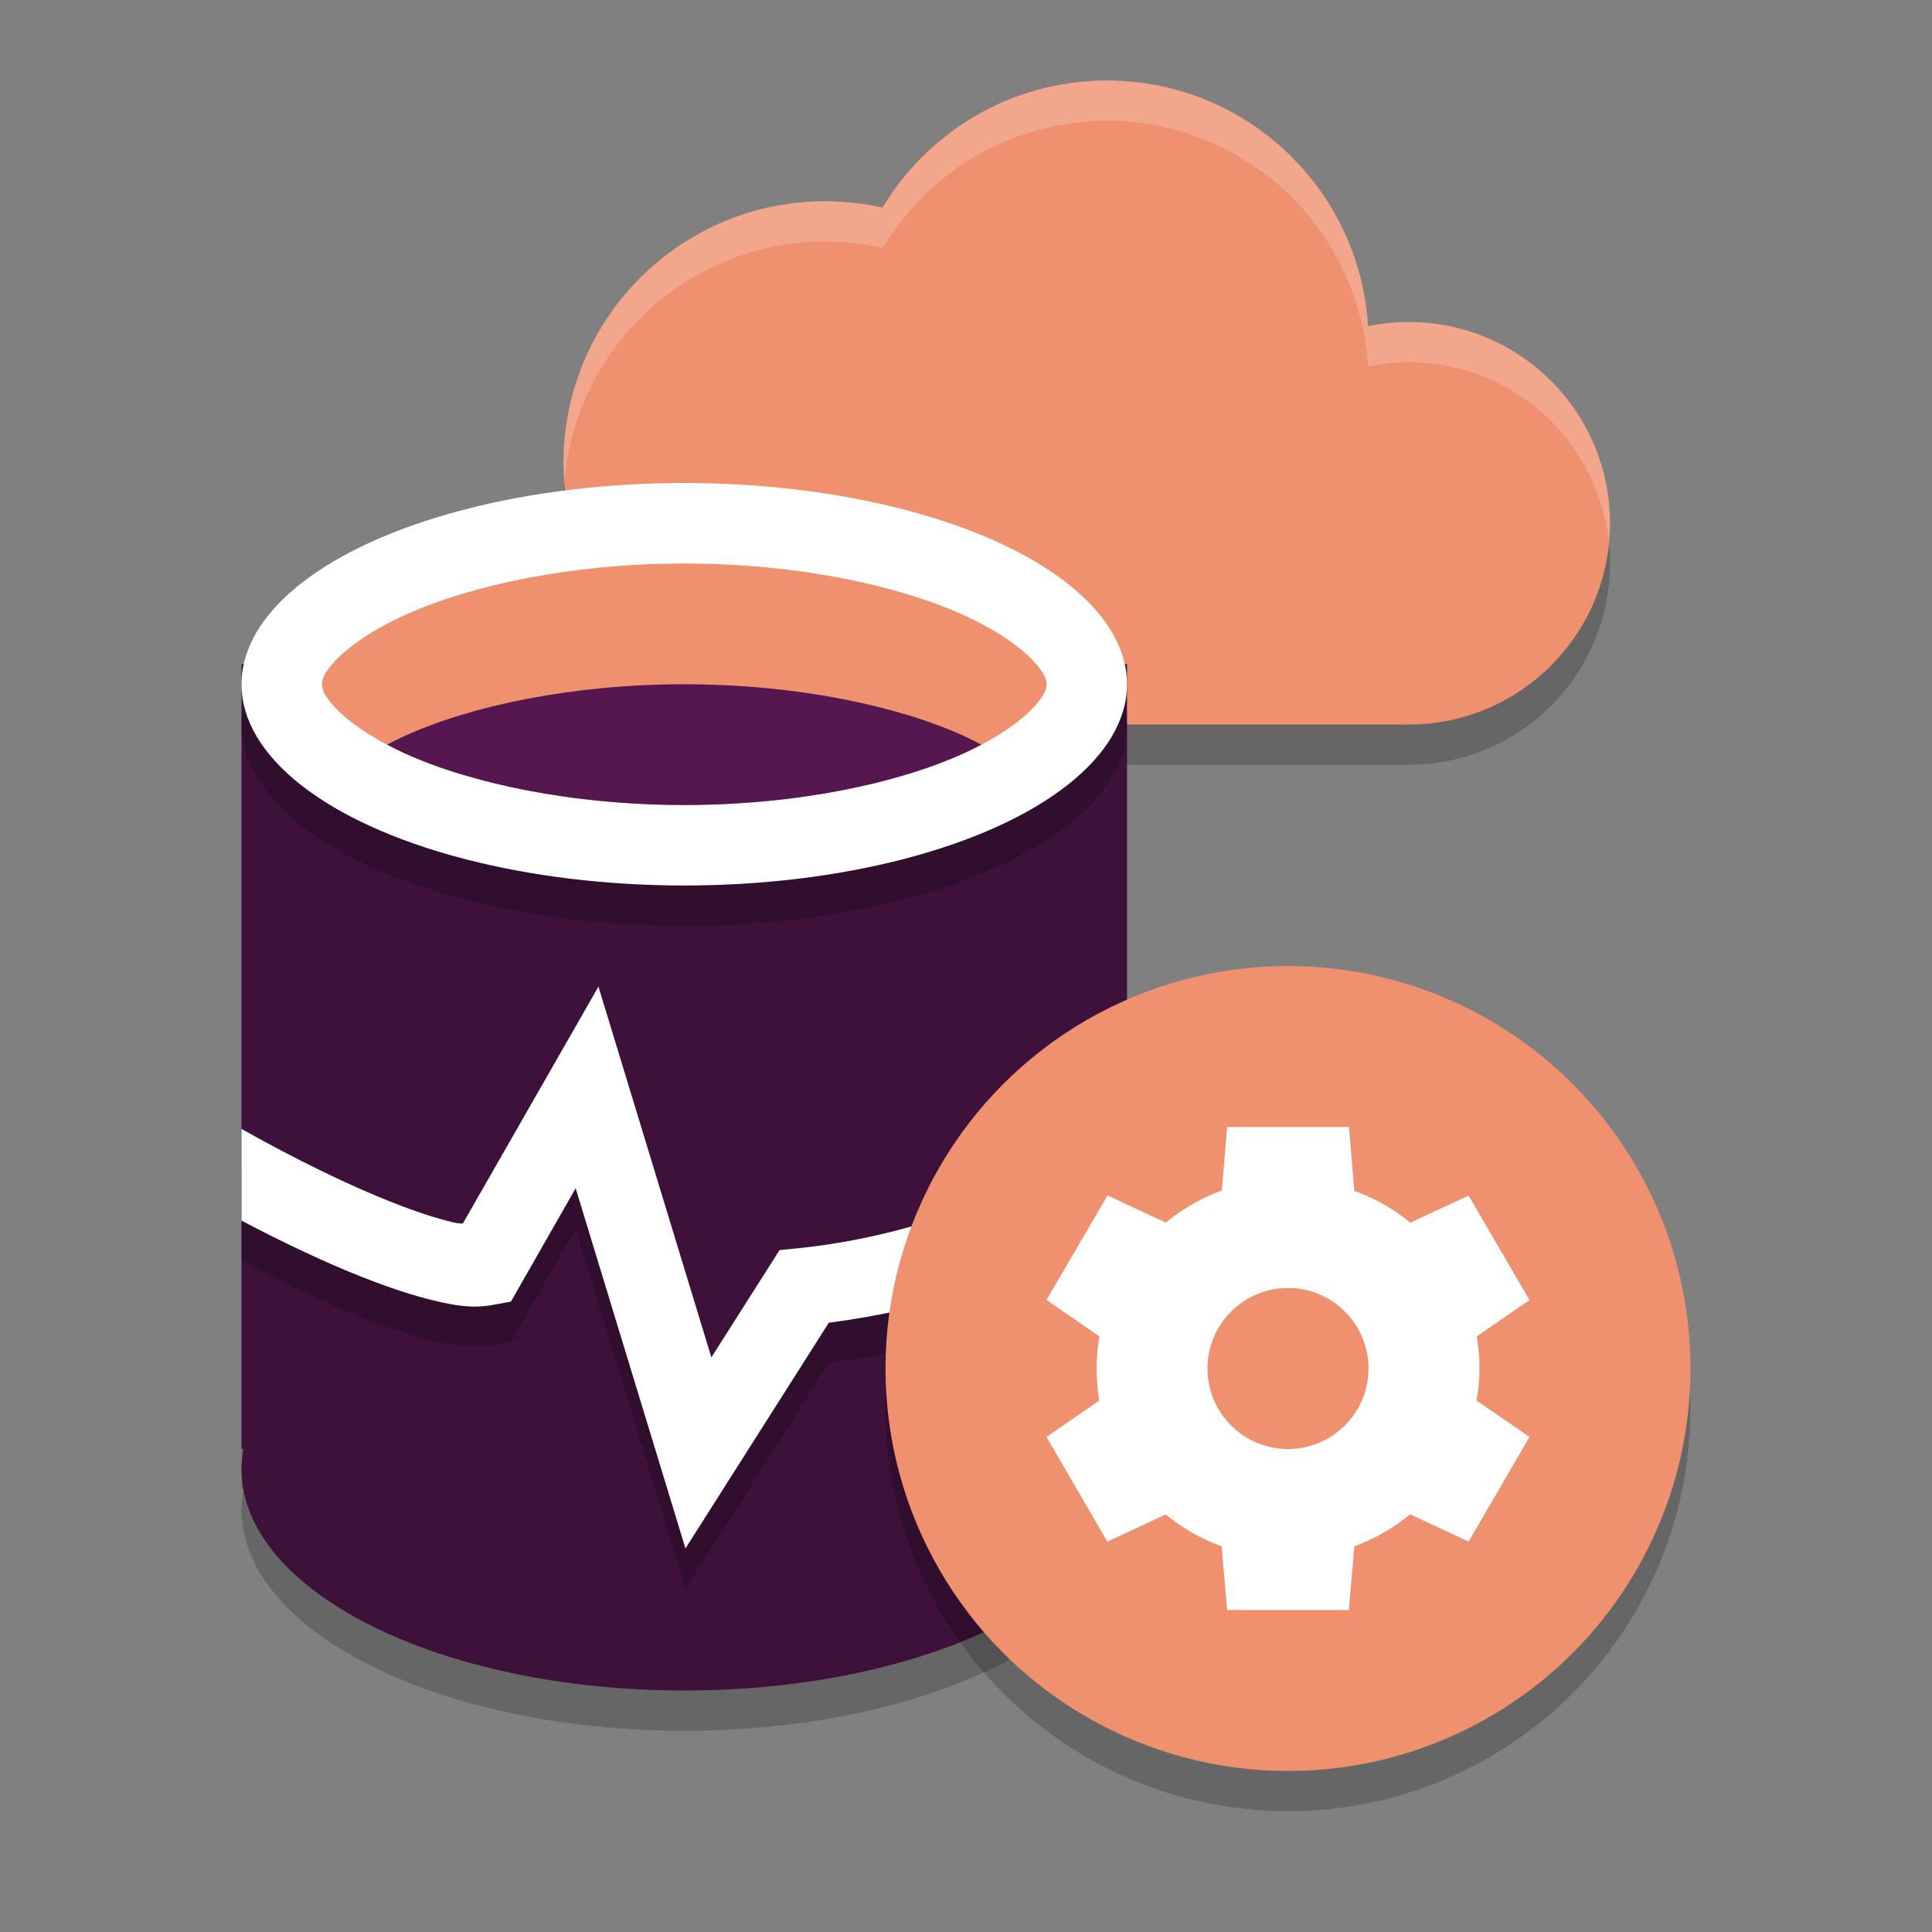 <svg xmlns="http://www.w3.org/2000/svg" width="24" height="24" version="1.1">
 <rect width="100%" height="100%" fill="#808080" stroke="none"/>
 <path style="opacity:0.2" d="M 3,8.75 V 18.5 H 3.025 C 3.009,18.583 3.001,18.667 3,18.75 3,20.269 5.462,21.5 8.5,21.5 11.538,21.5 14,20.269 14,18.75 13.998,18.666 13.989,18.583 13.973,18.5 H 14 V 8.75 Z"/>
 <path style="opacity:0.2" d="M 13.75,1.5 A 3.25,3.25 0 0 0 10.965,3.082 3.25,3.25 0 0 0 10.25,3 3.25,3.25 0 0 0 7,6.25 3.25,3.25 0 0 0 10,9.488 V 9.5 h 0.25 7.25 A 2.5,2.5 0 0 0 20,7 2.5,2.5 0 0 0 17.5,4.5 2.5,2.5 0 0 0 16.994,4.555 3.25,3.25 0 0 0 13.75,1.5 Z"/>
 <circle style="fill:#ef906f" cx="10.25" cy="5.75" r="3.25"/>
 <circle style="fill:#ef906f" cx="13.75" cy="4.25" r="3.25"/>
 <circle style="fill:#ef906f" cx="17.5" cy="6.5" r="2.5"/>
 <rect style="fill:#ef906f" width="7.5" height="3" x="10" y="6"/>
 <path style="opacity:0.2;fill:#ffffff" d="M 13.75,1 A 3.25,3.25 0 0 0 10.965,2.582 3.25,3.25 0 0 0 10.25,2.5 3.25,3.25 0 0 0 7,5.75 3.25,3.25 0 0 0 7.012,5.988 3.25,3.25 0 0 1 10.25,3 3.25,3.25 0 0 1 10.965,3.082 3.25,3.25 0 0 1 13.75,1.5 3.25,3.25 0 0 1 16.994,4.555 2.5,2.5 0 0 1 17.5,4.5 2.5,2.5 0 0 1 19.986,6.738 2.5,2.5 0 0 0 20,6.5 2.5,2.5 0 0 0 17.5,4 2.5,2.5 0 0 0 16.994,4.055 3.25,3.25 0 0 0 13.75,1 Z"/>
 <path style="fill:#3d1139" d="M 3,8.25 V 18 H 3.025 C 3.009,18.083 3.001,18.167 3,18.25 3,19.769 5.462,21 8.5,21 11.538,21 14,19.769 14,18.25 13.998,18.166 13.989,18.083 13.973,18 H 14 V 8.25 Z"/>
 <path style="opacity:0.2" d="m 7.434,12.756 -1.685,2.944 c -0.055,-0.006 -0.053,7e-4 -0.134,-0.019 C 5.42,15.635 5.162,15.551 4.864,15.433 4.342,15.227 3.693,14.913 3,14.524 v 1.139 c 0.542,0.285 1.051,0.524 1.497,0.7 0.329,0.13 0.624,0.228 0.886,0.291 0.262,0.063 0.479,0.103 0.734,0.057 L 6.347,16.669 7.151,15.261 8.515,19.735 10.296,16.931 C 11.525,16.772 12.89,16.373 14,15.609 v -1.285 c -1.035,0.976 -2.692,1.539 -4.075,1.681 l -0.241,0.024 -0.847,1.333 z"/>
 <path style="fill:#ffffff" d="m 7.434,12.256 -1.685,2.944 c -0.055,-0.006 -0.053,7e-4 -0.134,-0.019 C 5.42,15.135 5.162,15.051 4.864,14.933 4.342,14.727 3.693,14.413 3,14.024 v 1.139 c 0.542,0.285 1.051,0.524 1.497,0.7 0.329,0.13 0.624,0.228 0.886,0.291 0.262,0.063 0.479,0.103 0.734,0.057 L 6.347,16.169 7.151,14.761 8.515,19.235 10.296,16.431 C 11.525,16.272 12.89,15.873 14,15.109 v -1.285 c -1.035,0.976 -2.692,1.539 -4.075,1.681 l -0.241,0.024 -0.847,1.333 z"/>
 <ellipse style="opacity:0.2" cx="8.5" cy="9" rx="5.5" ry="2.5"/>
 <ellipse style="fill:#ffffff" cx="8.5" cy="8.5" rx="5.5" ry="2.5"/>
 <circle style="opacity:0.2" cx="16" cy="17.5" r="5"/>
 <circle style="fill:#ef906f" cx="16" cy="17" r="5"/>
 <path style="fill:#ffffff" d="m 15.244,14 -0.066,0.789 A 2.378,2.357 0 0 0 14.482,15.188 L 13.758,14.85 13,16.148 13.658,16.602 A 2.378,2.357 0 0 0 13.623,17 a 2.378,2.357 0 0 0 0.033,0.398 L 13,17.85 l 0.756,1.301 0.725,-0.338 a 2.378,2.357 0 0 0 0.695,0.396 L 15.244,20 h 1.512 l 0.068,-0.791 a 2.378,2.357 0 0 0 0.693,-0.398 L 18.244,19.15 19,17.85 18.342,17.398 A 2.378,2.357 0 0 0 18.379,17 2.378,2.357 0 0 0 18.344,16.602 L 19,16.15 18.244,14.852 17.52,15.188 A 2.378,2.357 0 0 0 16.824,14.793 L 16.758,14 Z M 16,16 h 0.002 a 1,1 0 0 1 0.998,1 1,1 0 0 1 -1,1 1,1 0 0 1 -1,-1 1,1 0 0 1 1,-1 z"/>
 <path style="fill:#ef906f" d="M 8.5 7 C 7.104 7 5.846 7.269 5.025 7.643 C 4.615 7.829 4.319 8.043 4.164 8.209 C 4.01 8.375 4 8.452 4 8.5 C 4 8.548 4.01 8.625 4.164 8.791 C 4.319 8.957 4.615 9.171 5.025 9.357 C 5.846 9.731 7.104 10 8.5 10 C 9.896 10 11.154 9.731 11.975 9.357 C 12.385 9.171 12.681 8.957 12.836 8.791 C 12.99 8.625 13 8.548 13 8.5 C 13 8.452 12.99 8.375 12.836 8.209 C 12.681 8.043 12.385 7.829 11.975 7.643 C 11.154 7.269 9.896 7 8.5 7 z"/>
 <path style="fill:#561750" d="M 8.5 8.5 C 7.104 8.5 5.846 8.769 5.025 9.143 C 4.948 9.178 4.877 9.214 4.809 9.25 C 4.877 9.286 4.948 9.322 5.025 9.357 C 5.846 9.731 7.104 10 8.5 10 C 9.896 10 11.154 9.731 11.975 9.357 C 12.052 9.322 12.123 9.286 12.191 9.25 C 12.123 9.214 12.052 9.178 11.975 9.143 C 11.154 8.769 9.896 8.5 8.5 8.5 z"/>
</svg>
